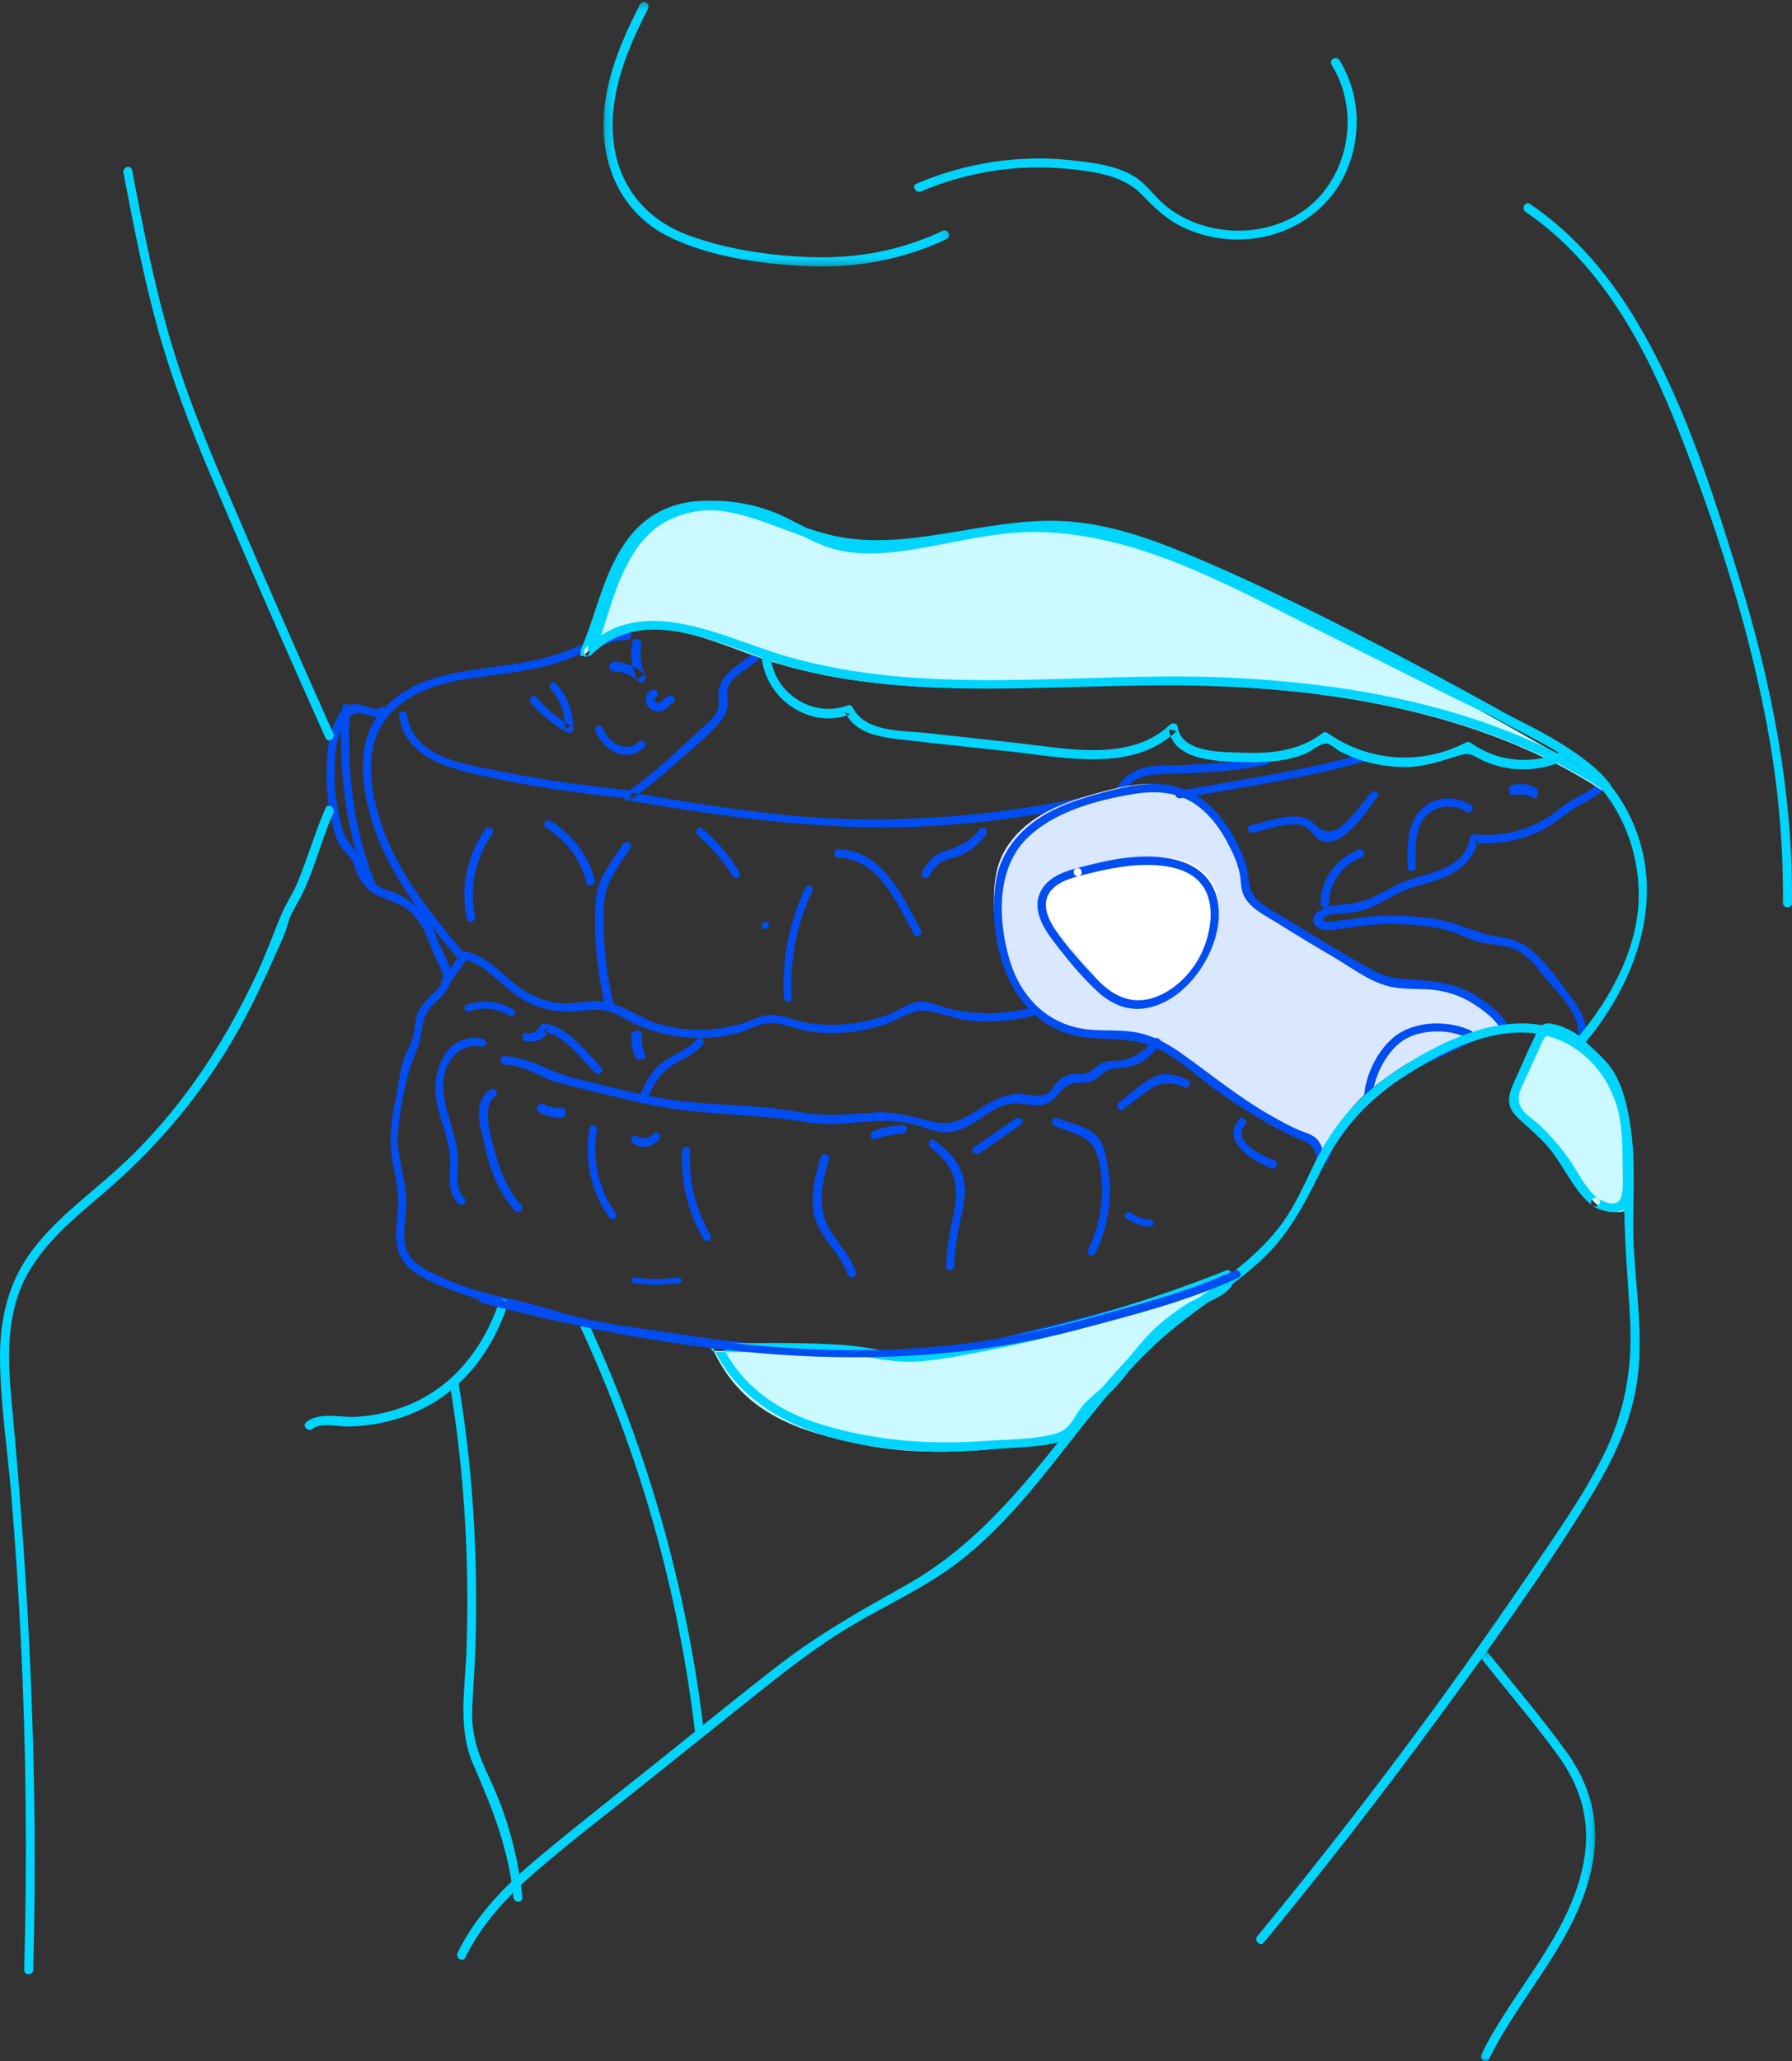 <?xml version="1.0" encoding="UTF-8"?>
<svg width="247px" height="284px" viewBox="0 0 247 284" version="1.1" xmlns="http://www.w3.org/2000/svg" xmlns:xlink="http://www.w3.org/1999/xlink">
    <rect x="0" y="0" width="247" height="284" fill="#333333" stroke="none"/>
    <!-- Generator: Sketch 53.2 (72643) - https://sketchapp.com -->
    <title>Group 139</title>
    <desc>Created with Sketch.</desc>
    <defs>
        <polygon id="path-1" points="0.189 0.26 47.875 0.26 47.875 36.715 0.189 36.715"></polygon>
        <polygon id="path-3" points="0.02 0.394 15.875 0.394 15.875 57 0.02 57"></polygon>
    </defs>
    <g id="projects" stroke="none" stroke-width="1" fill="none" fill-rule="evenodd">
        <g id="project-snooze-2@2x" transform="translate(-305, -24049)">
            <g id="website" transform="translate(-1012, 19844)">
                <g id="sales" transform="translate(15, 3861)">
                    <g id="text" transform="translate(1252, 0)">
                        <g id="Group-139" transform="translate(50, 344)">
                            <path d="M105.5,128 C106.166,128 106.167,127 105.5,127 C104.834,127 104.833,128 105.5,128" id="Fill-1" fill="#004DF1"></path>
                            <path d="M220.029,108.151 C218.888,109.191 217.505,109.671 216.24,110.499 C215.016,111.3 213.949,112.292 212.666,113.009 C209.729,114.65 206.49,115.276 203.175,114.936 C202.955,114.914 202.672,115.129 202.635,115.358 C201.91,119.939 196.623,120.201 193.239,121.598 C191.924,122.14 190.718,122.897 189.444,123.526 C187.493,124.489 185.867,124.488 183.805,124.759 C182.779,124.894 180.451,125.724 181.118,127.241 C181.702,128.569 184.153,128.04 185.157,127.902 C187.701,127.551 190.06,127.22 192.659,127.31 C194.789,127.383 196.957,127.569 199.039,128.051 C200.588,128.41 201.951,129.147 203.447,129.651 C205.333,130.286 207.416,130.033 209.206,130.99 C210.661,131.768 211.704,133.077 212.709,134.365 C214.568,136.748 218.243,139.872 217.436,143.285 C217.266,144.003 218.344,144.309 218.514,143.59 C219.104,141.095 217.754,138.929 216.309,137.027 C214.694,134.9 212.923,132.296 210.802,130.684 C209.635,129.796 208.416,129.353 206.986,129.136 C204.906,128.821 203.323,128.272 201.367,127.55 C198.164,126.368 194.548,126.132 191.173,126.136 C188.789,126.138 186.618,126.64 184.27,126.862 C184.006,126.888 182.688,127.105 182.509,126.879 C181.784,125.964 184.706,125.856 184.607,125.861 C186.118,125.778 187.354,125.682 188.78,125.093 C190.257,124.484 191.6,123.593 193.048,122.924 C194.906,122.067 196.924,121.727 198.818,120.978 C201.175,120.046 203.288,118.349 203.714,115.664 C203.534,115.804 203.354,115.945 203.175,116.085 C206.451,116.421 209.678,115.83 212.632,114.322 C214.25,113.495 215.538,112.268 217.067,111.321 C218.35,110.529 219.686,109.996 220.82,108.964 C221.359,108.473 220.567,107.662 220.029,108.151" id="Fill-3" fill="#004DF1"></path>
                            <path d="M103.776,90.109 C101.888,91.526 98.916,93.038 99.022,95.679 C99.077,97.05 99.211,97.679 98.356,98.766 C97.948,99.285 97.403,99.71 96.921,100.157 C95.853,101.148 94.78,102.134 93.707,103.119 C91.336,105.298 88.934,107.419 86.263,109.214 C85.9,109.458 85.884,110.178 86.398,110.264 C100.128,112.558 113.769,114.594 127.725,113.841 C134.601,113.47 141.456,112.598 148.209,111.226 C149.787,110.905 151.359,110.558 152.925,110.183 C154.916,109.707 154.306,109.725 155.48,108.335 C157.055,106.471 159.628,106.68 161.8,106.606 C166.021,106.46 170.452,106.259 174.594,105.37 C175.305,105.218 175.004,104.109 174.295,104.261 C170.497,105.077 166.449,105.238 162.581,105.422 C160.905,105.502 159.174,105.339 157.545,105.818 C156.711,106.063 155.897,106.441 155.227,107.008 C154.506,107.62 154.216,108.465 153.408,108.885 C151.996,109.617 149.865,109.714 148.303,110.036 C146.595,110.387 144.88,110.707 143.161,110.995 C139.507,111.607 135.828,112.068 132.138,112.384 C125.047,112.99 117.917,113.072 110.82,112.507 C102.724,111.861 94.706,110.493 86.698,109.156 C86.743,109.506 86.788,109.856 86.833,110.206 C89.164,108.64 91.307,106.839 93.393,104.95 C95.357,103.171 97.702,101.419 99.352,99.33 C99.869,98.675 100.255,97.979 100.313,97.118 C100.385,96.068 99.955,95.181 100.573,94.221 C101.386,92.958 103.164,91.989 104.346,91.102 C104.924,90.668 104.362,89.67 103.776,90.109" id="Fill-5" fill="#004DF1"></path>
                            <path d="M169.31,175.692 C160.279,178.74 151.039,181.085 141.795,183.381 C133.496,185.442 125.356,187.96 116.793,186.032 C113.222,185.228 109.814,185.479 106.185,185.267 C101.685,185.003 97.221,184.357 92.769,183.675 C88.967,183.093 85.114,182.632 81.345,181.857 C77.674,181.103 74.157,179.756 70.473,178.987 C66.644,178.187 62.809,177.048 59.318,175.248 C58.083,174.611 56.811,173.849 56.194,172.537 C55.309,170.656 55.89,168.451 56.014,166.478 C56.244,162.826 54.512,159.399 54.873,155.768 C55.245,152.029 56.066,147.86 57.536,144.431 C58.209,142.86 58.002,140.955 58.849,139.482 C59.492,138.365 60.694,137.635 61.455,136.604 C63.216,134.218 61.202,131.766 60.288,129.405 C59.143,126.449 57.206,123.977 54.159,122.901 C52.89,122.453 51.791,122.175 50.922,121.033 C50.336,120.262 50.126,119.381 49.732,118.52 C48.958,116.83 47.545,115.843 47.103,113.936 C46.61,111.808 46.14,109.65 46.126,107.455 C46.114,105.485 46.138,102.928 46.818,101.12 C47.202,100.1 47.447,99.191 48.401,98.591 C49.455,97.927 50.049,98.348 51.15,98.64 C51.863,98.83 52.564,98.974 53.088,98.349 C53.553,97.795 52.757,96.989 52.289,97.548 C51.897,98.015 49.75,96.999 49.126,97 C48.04,97.002 47.248,97.557 46.701,98.475 C45.103,101.161 45.042,104.046 45.001,107.1 C44.979,108.816 45.222,110.514 45.568,112.191 C45.9,113.801 46.111,115.528 47.124,116.868 C47.555,117.439 48.151,117.885 48.507,118.517 C48.883,119.185 49.04,120.008 49.388,120.702 C49.983,121.891 50.826,122.805 52.036,123.366 C53.837,124.202 55.528,124.487 56.963,126.015 C58.62,127.782 59.114,129.925 60.065,132.075 C60.46,132.966 61.172,133.949 61.065,134.977 C60.987,135.733 60.063,136.497 59.564,137.003 C58.626,137.952 57.747,138.792 57.383,140.118 C57.124,141.064 57.15,142.065 56.879,143.01 C56.62,143.912 56.112,144.726 55.774,145.596 C55.057,147.445 54.928,149.478 54.525,151.408 C53.809,154.831 53.535,157.632 54.286,161.07 C54.741,163.152 55.006,165.106 54.818,167.238 C54.664,168.993 54.358,170.838 54.978,172.541 C55.861,174.967 58.307,176.085 60.509,177.045 C64.083,178.604 67.771,179.579 71.579,180.366 C75.489,181.174 79.175,182.684 83.124,183.323 C91.482,184.675 100.053,186.408 108.543,186.494 C110.74,186.516 112.871,186.344 115.045,186.778 C116.927,187.156 118.763,187.633 120.677,187.851 C124.597,188.3 128.45,187.667 132.276,186.833 C144.822,184.099 157.431,180.896 169.61,176.785 C170.296,176.553 170.002,175.458 169.31,175.692" id="Fill-7" fill="#004DF1"></path>
                            <path d="M86.461,87.001 C83.391,87.133 80.703,88.732 77.872,89.771 C74.468,91.021 70.855,91.507 67.283,91.989 C61.68,92.745 56.059,93.638 52.261,98.369 C48.536,103.009 50.094,110.401 52.094,115.467 C54.616,121.849 59.044,127.177 63.368,132.377 C63.339,132.149 63.31,131.92 63.28,131.691 C62.471,132.853 61.661,134.016 60.852,135.179 C60.437,135.775 61.405,136.341 61.817,135.75 C62.627,134.587 63.436,133.425 64.246,132.262 C64.397,132.046 64.31,131.758 64.158,131.576 C60.094,126.689 55.932,121.697 53.427,115.766 C51.134,110.34 49.411,102.49 54.177,97.946 C58.468,93.856 64.008,93.607 69.537,92.812 C72.456,92.392 75.39,91.889 78.169,90.863 C80.881,89.862 83.519,88.26 86.461,88.133 C87.178,88.102 87.182,86.969 86.461,87.001" id="Fill-9" fill="#004DF1"></path>
                            <path d="M86.464,108.852 C80.78,108.26 75.129,107.5 69.522,106.365 C64.871,105.424 56.909,104.604 56.126,98.543 C56.033,97.824 54.911,97.814 55.006,98.543 C55.734,104.184 61.419,105.755 66.067,106.795 C72.803,108.304 79.608,109.281 86.464,109.997 C87.181,110.071 87.176,108.927 86.464,108.852" id="Fill-11" fill="#004DF1"></path>
                            <path d="M73.137,96.815 C74.562,98.461 76.245,99.833 78.161,100.926 C78.532,101.138 78.984,100.864 78.996,100.466 C79.067,98.123 78.249,95.959 76.671,94.176 C76.208,93.653 75.426,94.41 75.886,94.93 C77.276,96.5 77.948,98.411 77.886,100.466 C78.164,100.313 78.443,100.159 78.721,100.006 C76.879,98.954 75.292,97.644 73.922,96.062 C73.465,95.534 72.683,96.291 73.137,96.815" id="Fill-13" fill="#004DF1"></path>
                            <path d="M84.617,92.499 C85.857,92.532 86.981,92.972 87.921,93.818 C88.477,94.318 89.244,93.7 88.925,93.014 C88.313,91.699 88.127,90.268 88.385,88.832 C88.534,87.997 87.302,87.639 87.152,88.479 C86.828,90.288 87.05,92.027 87.821,93.684 C88.156,93.416 88.49,93.148 88.825,92.88 C87.627,91.801 86.205,91.215 84.617,91.172 C83.794,91.15 83.795,92.477 84.617,92.499" id="Fill-15" fill="#004DF1"></path>
                            <path d="M89.617,95.142 C88.741,95.824 88.797,97.194 89.786,97.759 C90.227,98.011 90.805,98.07 91.293,97.913 C91.569,97.824 91.803,97.664 92.008,97.471 C92.178,97.312 92.331,97.043 92.572,96.972 C93.324,96.748 93.003,95.635 92.244,95.861 C91.935,95.953 91.697,96.096 91.469,96.312 C91.283,96.489 91.114,96.777 90.838,96.839 C90.19,96.986 90.084,96.271 90.488,95.957 C91.098,95.482 90.223,94.671 89.617,95.142" id="Fill-17" fill="#004DF1"></path>
                            <path d="M82.041,100.666 C83.12,103.395 86.32,105.252 88.824,102.98 C89.353,102.5 88.57,101.717 88.042,102.195 C86.202,103.865 83.872,102.306 83.107,100.371 C82.848,99.715 81.778,100.001 82.041,100.666" id="Fill-19" fill="#004DF1"></path>
                            <path d="M65.492,126.298 C64.654,122.259 65.514,118.263 67.901,114.824 C68.321,114.218 67.292,113.656 66.874,114.258 C64.309,117.953 63.446,122.268 64.345,126.596 C64.491,127.303 65.638,127.004 65.492,126.298" id="Fill-21" fill="#004DF1"></path>
                            <path d="M75.27,114.049 C78.139,115.853 80.06,118.5 80.823,121.605 C80.993,122.297 82.153,122.004 81.983,121.312 C81.149,117.917 79.002,115.061 75.877,113.097 C75.237,112.695 74.635,113.65 75.27,114.049" id="Fill-23" fill="#004DF1"></path>
                            <path d="M85.873,116.27 C84.815,117.911 83.552,119.547 82.776,121.333 C82.09,122.918 82.036,124.627 82.007,126.318 C81.935,130.455 82.445,134.564 83.42,138.592 C83.593,139.307 84.749,139.004 84.576,138.289 C83.686,134.613 83.197,130.881 83.199,127.107 C83.2,125.149 83.188,123.137 84.088,121.332 C84.867,119.771 85.962,118.315 86.908,116.845 C87.312,116.218 86.276,115.645 85.873,116.27" id="Fill-25" fill="#004DF1"></path>
                            <path d="M63.412,132.106 C66.955,132.6 68.962,135.823 71.844,137.593 C74.452,139.195 77.412,139.64 80.411,139.257 C82,139.054 83.245,138.964 84.753,139.645 C85.558,140.009 86.307,140.493 87.102,140.877 C88.584,141.594 90.146,142.14 91.753,142.493 C94.862,143.175 98.11,143.171 101.215,142.467 C102.837,142.098 104.603,140.98 106.26,140.948 C107.959,140.915 109.86,141.88 111.569,142.111 C114.966,142.571 118.46,142.274 121.727,141.229 C123.174,140.766 124.484,139.884 125.905,139.429 C128,138.758 130.802,140.224 132.931,140.513 C136.528,141.003 140.129,140.661 143.601,139.632 C144.301,139.424 144.003,138.323 143.299,138.532 C139.297,139.718 135.105,139.951 131.022,139.016 C129.591,138.687 128.024,137.813 126.525,138.027 C125.098,138.232 123.76,139.287 122.416,139.789 C118.805,141.139 114.831,141.532 111.03,140.884 C109.467,140.617 107.851,139.786 106.26,139.808 C104.863,139.826 103.547,140.627 102.234,141.02 C98.61,142.105 94.708,142.137 91.06,141.146 C88.042,140.326 85.298,137.843 82.1,137.93 C80.072,137.986 78.228,138.479 76.184,138.078 C74.123,137.673 72.344,136.702 70.741,135.37 C68.569,133.564 66.647,131.416 63.714,131.006 C62.998,130.906 62.689,132.005 63.412,132.106" id="Fill-27" fill="#004DF1"></path>
                            <path d="M96.229,115.166 C98.072,116.714 99.673,118.586 100.994,120.732 C101.384,121.366 102.298,120.758 101.903,120.117 C100.472,117.791 98.758,115.792 96.76,114.114 C96.211,113.653 95.685,114.71 96.229,115.166" id="Fill-29" fill="#004DF1"></path>
                            <path d="M181.789,160 C181.92,158.997 182.466,158.106 183.009,157.257 C184.513,154.907 186.118,152.585 188.183,150.723 C189.196,149.81 190.307,149.018 191.415,148.228 C192.215,147.658 193.017,147.087 193.863,146.589 C194.771,146.052 195.726,145.603 196.68,145.154 C197.915,144.572 199.151,143.991 200.387,143.409 C202.493,142.417 204.678,141.406 207,141.368 C206.825,140.449 205.925,139.799 205.286,139.177 C204.43,138.344 203.471,137.623 202.451,137.011 C200.257,135.693 197.662,135.229 195.125,135.11 C192.687,134.996 191.271,135.256 189.125,134.034 C183.979,131.104 178.872,128.135 173.894,124.915 C173.135,124.424 172.366,123.918 171.795,123.212 C170.796,121.976 171.209,120.47 170.764,119.04 C170.297,117.542 169.621,116.064 168.851,114.704 C167.309,111.984 165.099,109.556 162.093,108.547 C158.779,107.434 155.163,108.219 151.788,109.126 C148.922,109.896 146.045,110.763 143.489,112.285 C140.932,113.807 138.694,116.058 137.708,118.892 C137.116,120.595 136.996,122.427 137,124.232 C137.007,127.758 137.483,131.35 138.998,134.525 C140.513,137.699 143.169,140.425 146.502,141.435 C149.036,142.202 151.744,141.948 154.383,142.109 C158.817,142.379 161.863,144.974 165.245,147.624 C169.131,150.669 173.317,153.322 177.718,155.531 C178.513,155.93 180.187,156.334 180.755,157.007 C181.296,157.648 181.431,159.106 181.8,159.904" id="Fill-31" fill="#D9E7FF"></path>
                            <path d="M182.83,160.589 C183.328,158.241 185.229,155.943 186.7,154.117 C188.354,152.065 190.334,150.484 192.47,148.976 C194.617,147.46 196.903,146.366 199.268,145.252 C201.889,144.018 204.489,142.593 207.427,142.424 C207.766,142.405 208.102,142.071 207.971,141.701 C207.315,139.842 205.363,138.434 203.778,137.393 C201.722,136.041 199.392,135.392 196.968,135.141 C194.131,134.847 191.799,135.072 189.186,133.645 C186.367,132.105 183.601,130.437 180.848,128.779 C179.584,128.018 178.326,127.247 177.076,126.463 C175.816,125.673 174.219,124.917 173.179,123.833 C171.926,122.527 172.263,121.004 171.835,119.43 C171.529,118.306 171.019,117.195 170.503,116.158 C168.491,112.111 165.267,108.665 160.634,108.095 C158.047,107.776 155.442,108.312 152.943,108.95 C150.274,109.632 147.584,110.406 145.106,111.644 C141.081,113.655 137.872,117.045 137.236,121.677 C135.932,131.187 139.974,142.425 150.627,143.038 C154.031,143.233 157.111,143.066 160.206,144.788 C162.75,146.204 164.928,148.204 167.267,149.927 C169.943,151.897 172.748,153.684 175.659,155.275 C176.729,155.86 177.799,156.415 178.925,156.879 C179.879,157.273 180.597,157.396 181.139,158.46 C181.447,159.064 181.512,159.851 181.754,160.493 C182.011,161.174 183.101,160.878 182.841,160.189 C182.384,158.974 182.323,157.525 181.234,156.686 C180.654,156.238 179.889,156.053 179.224,155.776 C177.855,155.208 176.553,154.482 175.261,153.751 C170.858,151.261 167.028,148.109 162.923,145.183 C161.328,144.045 159.614,143.052 157.73,142.498 C155.411,141.815 153.007,142.039 150.627,141.894 C144.796,141.541 140.719,137.675 139.102,132.07 C137.567,126.745 137.324,119.756 141.461,115.589 C145.182,111.842 151.143,110.238 156.191,109.403 C159.066,108.927 162.081,109.039 164.591,110.696 C166.797,112.152 168.362,114.381 169.53,116.735 C170.17,118.027 170.752,119.373 170.952,120.815 C171.072,121.688 171.048,122.532 171.429,123.351 C172.278,125.179 174.577,126.235 176.166,127.236 C178.663,128.809 181.193,130.328 183.738,131.817 C186.081,133.188 188.589,135.125 191.229,135.837 C193.706,136.504 196.36,136.03 198.878,136.585 C200.424,136.925 201.878,137.502 203.209,138.38 C204.425,139.182 206.365,140.536 206.884,142.005 C207.065,141.763 207.246,141.522 207.427,141.281 C204.678,141.439 202.271,142.584 199.809,143.743 C196.851,145.134 193.997,146.486 191.325,148.399 C189.116,149.981 187.148,151.685 185.474,153.856 C184.033,155.725 182.246,157.915 181.743,160.285 C181.591,161.003 182.677,161.309 182.83,160.589" id="Fill-33" fill="#004DF1"></path>
                            <path d="M109.108,137.448 C108.836,132.353 109.784,127.412 111.937,122.868 C112.247,122.212 111.332,121.631 111.02,122.289 C108.783,127.01 107.764,132.151 108.046,137.448 C108.085,138.182 109.148,138.186 109.108,137.448" id="Fill-35" fill="#004DF1"></path>
                            <path d="M115.537,118.187 C121.077,118.286 123.571,124.318 125.961,128.713 C126.32,129.373 127.281,128.776 126.92,128.114 C124.301,123.297 121.555,117.107 115.537,117 C114.821,116.987 114.821,118.174 115.537,118.187" id="Fill-37" fill="#004DF1"></path>
                            <path d="M128.068,120.717 C128.697,119.66 129.301,118.86 130.472,118.447 C131.107,118.224 131.762,118.129 132.387,117.86 C133.772,117.262 134.923,116.3 135.863,115.065 C136.32,114.465 135.524,113.6 135.063,114.206 C133.712,115.981 132.168,116.674 130.171,117.276 C128.696,117.721 127.894,118.754 127.091,120.105 C126.699,120.765 127.678,121.375 128.068,120.717" id="Fill-39" fill="#004DF1"></path>
                            <path d="M172.69,114.735 C174.521,114.362 177.602,113.166 179.449,113.714 C180.806,114.115 181.227,115.877 182.715,115.992 C185.633,116.218 188.414,111.657 189.89,109.775 C190.323,109.222 189.366,108.681 188.938,109.227 C187.695,110.813 186.399,112.588 184.823,113.877 C183.801,114.713 182.622,114.718 181.617,113.962 C181.149,113.61 180.92,113.16 180.366,112.89 C178.111,111.789 174.628,113.233 172.396,113.688 C171.702,113.829 171.996,114.877 172.69,114.735" id="Fill-41" fill="#004DF1"></path>
                            <path d="M183.18,124.443 C183.228,121.676 184.955,119.175 187.605,118.154 C188.303,117.885 187.999,116.77 187.291,117.043 C184.141,118.256 182.058,121.122 182,124.443 C181.988,125.185 183.167,125.186 183.18,124.443" id="Fill-43" fill="#004DF1"></path>
                            <path d="M195.12,119.471 C195.099,117.493 194.966,114.91 196.01,113.147 C197.307,110.956 200.096,110.57 202.179,111.854 C202.786,112.228 203.345,111.281 202.739,110.908 C200.671,109.634 198.034,109.649 196.155,111.282 C193.878,113.26 193.981,116.727 194.01,119.471 C194.017,120.175 195.127,120.177 195.12,119.471" id="Fill-45" fill="#004DF1"></path>
                            <path d="M208.647,109.587 C209.579,109.343 210.487,109.487 211.375,109.952 C211.999,110.279 212.269,108.85 211.649,108.525 C210.583,107.967 209.486,107.868 208.372,108.161 C207.72,108.332 207.996,109.758 208.647,109.587" id="Fill-47" fill="#004DF1"></path>
                            <path d="M162.709,109.989 C171.06,108.495 179.433,107.303 187.602,105.053 C188.3,104.861 188.003,103.831 187.301,104.024 C179.132,106.274 170.758,107.466 162.408,108.96 C161.693,109.088 161.996,110.117 162.709,109.989" id="Fill-49" fill="#004DF1"></path>
                            <path d="M96.059,143.181 C94.735,144.696 92.741,145.239 91.179,146.463 C89.574,147.72 88.784,149.551 88.042,151.349 C87.774,151.998 88.87,152.279 89.134,151.637 C89.999,149.544 90.94,147.77 93.018,146.57 C94.395,145.775 95.809,145.15 96.86,143.947 C97.324,143.416 96.527,142.646 96.059,143.181" id="Fill-51" fill="#004DF1"></path>
                            <path d="M87.039,142.488 C86.914,143.562 87.091,144.62 87.558,145.647 C87.841,146.267 89.247,146.002 88.962,145.377 C88.53,144.429 88.38,143.478 88.495,142.488 C88.571,141.836 87.114,141.839 87.039,142.488" id="Fill-53" fill="#004DF1"></path>
                            <path d="M82.831,147.004 C80.601,144.743 78.266,141.399 74.925,141.003 C74.595,140.964 74.386,141.304 74.355,141.587 C73.842,142.24 73.239,142.481 72.546,142.309 C71.816,142.24 71.82,143.408 72.546,143.477 C74.043,143.618 75.31,143.267 75.496,141.587 L74.925,142.171 C77.755,142.506 80.125,145.904 82.024,147.829 C82.546,148.359 83.353,147.534 82.831,147.004" id="Fill-55" fill="#004DF1"></path>
                            <path d="M64.671,139.333 C66.567,138.688 68.53,138.891 70.191,139.912 C70.777,140.271 71.336,139.44 70.755,139.084 C68.887,137.935 66.512,137.682 64.374,138.408 C63.713,138.633 64.001,139.56 64.671,139.333" id="Fill-57" fill="#004DF1"></path>
                            <path d="M66.592,143.14 C61.824,142.096 59.582,147.097 60.064,150.993 C60.431,153.968 61.878,156.736 62.04,159.741 C62.158,161.926 61.42,164.139 63.202,165.839 C63.727,166.342 64.532,165.551 64.006,165.048 C62.422,163.536 63.329,160.913 63.108,158.978 C62.926,157.388 62.429,155.861 61.99,154.328 C61.49,152.58 60.971,150.755 61.117,148.919 C61.325,146.304 63.322,143.57 66.29,144.22 C67.003,144.376 67.307,143.297 66.592,143.14" id="Fill-59" fill="#004DF1"></path>
                            <path d="M69.543,146.681 C71.552,146.769 73.11,147.536 74.884,148.401 C76.341,149.112 77.912,149.428 79.469,149.81 C82.945,150.665 86.416,151.577 89.926,152.278 C97.03,153.698 104.294,153.42 111.43,154.646 C114.566,155.185 117.644,154.613 120.782,154.444 C122.74,154.339 124.6,154.496 126.488,155.073 C127.896,155.504 129.331,156.095 130.828,155.987 C133.693,155.782 135.815,153.145 138.476,152.256 C140.987,151.417 143.483,153.406 145.485,151.2 C146.165,150.452 146.449,149.856 147.397,149.442 C148.366,149.018 149.08,149.247 150.088,149.094 C151.4,148.894 151.859,147.6 153.072,147.316 C154.418,147.001 155.583,147.213 156.902,146.551 C158.131,145.933 159.088,144.988 159.892,143.85 C160.324,143.238 159.346,142.649 158.919,143.253 C157.8,144.838 156.141,145.934 154.244,146.122 C153.262,146.219 152.511,146.05 151.645,146.581 C150.808,147.095 150.322,147.843 149.274,147.953 C148.713,148.012 148.153,147.896 147.589,148 C146.703,148.164 146.105,148.644 145.509,149.321 C145.196,149.677 144.916,150.312 144.52,150.565 C143.405,151.278 142.18,150.861 141.024,150.74 C139.827,150.615 138.663,150.898 137.555,151.364 C134.642,152.59 132.35,155.377 128.983,154.612 C125.974,153.927 123.557,153.083 120.415,153.288 C116.895,153.518 113.723,153.859 110.213,153.213 C103.596,151.992 96.837,152.461 90.225,151.14 C86.458,150.387 82.732,149.403 79,148.483 C75.737,147.679 72.941,145.65 69.543,145.5 C68.818,145.468 68.82,146.648 69.543,146.681" id="Fill-61" fill="#004DF1"></path>
                            <path d="M67.587,150.106 C64.96,151.869 66.265,155.395 66.8,157.853 C67.509,161.118 68.651,164.213 70.982,166.81 C71.485,167.37 72.349,166.568 71.85,166.013 C70.128,164.095 69.112,161.843 68.445,159.45 C67.911,157.534 66.196,152.428 68.206,151.08 C68.838,150.656 68.226,149.678 67.587,150.106" id="Fill-63" fill="#004DF1"></path>
                            <path d="M84.894,167.18 C82.534,163.874 81.578,159.837 82.278,155.721 C82.4,154.997 81.374,154.687 81.251,155.415 C80.502,159.822 81.435,164.202 83.975,167.76 C84.387,168.337 85.312,167.766 84.894,167.18" id="Fill-65" fill="#004DF1"></path>
                            <path d="M74.299,153.225 C75.287,153.773 76.338,154.045 77.437,153.994 C78.186,153.959 78.189,152.626 77.437,152.661 C76.546,152.702 75.693,152.52 74.887,152.073 C74.215,151.701 73.622,152.85 74.299,153.225" id="Fill-67" fill="#004DF1"></path>
                            <path d="M87.251,157.532 C88.41,158.315 89.901,158.098 90.848,157.012 C91.321,156.469 90.581,155.633 90.107,156.176 C89.482,156.893 88.544,157.027 87.78,156.512 C87.2,156.12 86.672,157.142 87.251,157.532" id="Fill-69" fill="#004DF1"></path>
                            <path d="M94.03,158.548 C93.807,162.877 94.816,167.033 96.978,170.731 C97.343,171.354 98.283,170.783 97.917,170.157 C95.846,166.615 94.904,162.692 95.117,158.548 C95.155,157.816 94.068,157.818 94.03,158.548" id="Fill-71" fill="#004DF1"></path>
                            <path d="M113.115,159.401 C112.28,162.288 111.409,165.474 112.538,168.406 C113.549,171.033 115.961,172.902 116.815,175.603 C117.035,176.3 118.193,176.003 117.972,175.302 C117.278,173.106 115.682,171.492 114.465,169.559 C112.487,166.413 113.313,163.018 114.272,159.702 C114.476,158.997 113.319,158.697 113.115,159.401" id="Fill-73" fill="#004DF1"></path>
                            <path d="M131.549,174.443 C131.575,172.096 131.986,169.89 132.487,167.612 C132.802,166.185 133.103,164.722 132.966,163.25 C132.711,160.51 130.887,158.646 128.812,157.107 C128.225,156.672 127.663,157.672 128.245,158.103 C131.224,160.312 132.281,162.855 131.559,166.6 C131.047,169.253 130.456,171.717 130.424,174.443 C130.416,175.185 131.54,175.186 131.549,174.443" id="Fill-75" fill="#004DF1"></path>
                            <path d="M124.451,155.001 C123.057,155.071 121.706,155.338 120.39,155.823 C119.703,156.075 119.999,157.219 120.693,156.963 C121.913,156.513 123.156,156.249 124.451,156.184 C125.181,156.147 125.185,154.964 124.451,155.001" id="Fill-77" fill="#004DF1"></path>
                            <path d="M135.073,158.875 C136.978,157.546 138.883,156.217 140.789,154.888 C141.404,154.458 140.537,153.7 139.927,154.125 C138.022,155.454 136.117,156.783 134.211,158.112 C133.595,158.541 134.463,159.3 135.073,158.875" id="Fill-79" fill="#004DF1"></path>
                            <path d="M145.375,155.156 C146.829,155.727 148.824,156.173 150.025,157.217 C151.353,158.369 151.677,160.772 151.83,162.545 C152.119,165.881 151.457,169.159 149.984,172.125 C149.657,172.786 150.614,173.371 150.943,172.709 C152.73,169.108 153.414,165.055 152.752,161.041 C152.509,159.566 152.178,157.431 151.044,156.376 C149.707,155.132 147.311,154.684 145.67,154.04 C145.001,153.777 144.712,154.895 145.375,155.156" id="Fill-81" fill="#004DF1"></path>
                            <path d="M155.181,167.818 C156.124,168.535 157.231,168.936 158.471,168.999 C159.178,169.035 159.175,168.055 158.471,168.019 C157.538,167.971 156.671,167.665 155.96,167.124 C155.425,166.717 154.642,167.407 155.181,167.818" id="Fill-83" fill="#004DF1"></path>
                            <path d="M154.801,152.89 C156.006,151.969 157.189,150.994 158.429,150.123 C160.069,148.972 161.548,149.104 163.331,149.821 C163.998,150.089 164.287,148.966 163.626,148.7 C162.226,148.138 160.795,147.692 159.332,148.271 C157.481,149.001 155.822,150.679 154.24,151.887 C153.669,152.324 154.223,153.332 154.801,152.89" id="Fill-85" fill="#004DF1"></path>
                            <path d="M87.429,176.777 C89.479,177.078 91.524,177.074 93.572,176.767 C94.321,176.654 94.004,175.899 93.255,176.011 C91.415,176.288 89.588,176.292 87.746,176.022 C86.997,175.912 86.677,176.667 87.429,176.777" id="Fill-87" fill="#004DF1"></path>
                            <path d="M170.804,154.185 C168.064,157.327 173.022,160.132 175.317,160.965 C176,161.212 176.294,160.079 175.615,159.833 C174.203,159.321 169.657,157.239 171.597,155.015 C172.083,154.458 171.292,153.626 170.804,154.185" id="Fill-89" fill="#004DF1"></path>
                            <path d="M149.021,119.561 L149.021,119.561 C147.106,120.072 145.006,120.912 144.265,122.755 C143.325,125.093 145.065,127.581 146.698,129.499 C147.82,130.816 148.942,132.133 150.063,133.45 C151.64,135.303 153.377,137.256 155.738,137.831 C157.743,138.318 159.88,137.7 161.656,136.65 C165.777,134.212 168.323,129.329 167.967,124.547 C167.905,123.725 167.762,122.898 167.413,122.151 C164.47,115.854 153.954,118.243 149.021,119.561" id="Fill-91" fill="#FFFFFF"></path>
                            <path d="M148.392,119.617 C146.496,120.122 144.38,120.951 143.443,122.809 C142.311,125.054 143.55,127.454 144.91,129.276 C146.788,131.791 148.945,134.453 151.253,136.586 C153.123,138.315 155.328,139.318 157.909,138.909 C166.73,137.51 173.175,121.446 162.236,118.51 C157.754,117.307 152.765,118.46 148.392,119.617 C147.689,119.803 147.987,120.894 148.692,120.708 C152.363,119.736 156.258,118.86 160.076,119.264 C162.055,119.474 164.136,120.099 165.473,121.664 C167.415,123.937 167.045,127.509 166.101,130.132 C165.064,133.013 162.966,135.573 160.213,136.96 C156.73,138.715 153.725,137.614 151.19,134.918 C149.192,132.793 147.055,130.487 145.426,128.069 C144.298,126.395 143.412,124.126 145.087,122.444 C146.035,121.493 147.425,121.046 148.692,120.708 C149.395,120.52 149.097,119.429 148.392,119.617" id="Fill-93" fill="#004DF1"></path>
                            <path d="M202.705,141.97 C199.869,140.686 196.103,140.625 193.313,142.1 C190.185,143.753 188.055,148.124 188,151.465 C187.988,152.178 189.131,152.178 189.142,151.465 C189.19,148.58 191.159,144.489 193.889,143.056 C196.296,141.793 199.681,141.818 202.128,142.926 C202.79,143.226 203.371,142.271 202.705,141.97" id="Fill-95" fill="#004DF1"></path>
                            <path d="M47.155,97.55 C46.554,105.791 47.678,115.143 50.993,122.703 C51.287,123.373 52.237,122.792 51.945,122.125 C48.706,114.738 47.671,105.593 48.257,97.55 C48.311,96.815 47.208,96.818 47.155,97.55" id="Fill-97" fill="#004DF1"></path>
                            <path d="M80.506,90.278 C83.51,87.057 88.34,86.246 92.665,86.881 C96.99,87.517 101.031,89.375 105.178,90.774 C123.324,96.897 143.023,94.169 162.145,94.355 C182.136,94.549 203.95,97.808 221,109 C218.996,106.344 215.992,104.656 213.17,103.042 C198.08,94.416 182.867,86.249 167.011,79.133 C160.223,76.087 153.186,73.157 145.772,72.821 C135.345,72.347 124.903,77.047 114.672,74.945 C110.602,74.109 106.818,72.231 102.836,71.035 C98.853,69.839 94.379,69.381 90.687,71.311 C87.408,73.026 85.25,76.37 83.816,79.818 C82.381,83.265 81.521,86.942 80,90.352" id="Fill-99" fill="#CCF9FF"></path>
                            <path d="M81.539,90.195 C89.041,82.685 100.285,89.424 108.488,91.748 C117.585,94.326 127.099,94.89 136.505,94.873 C146.344,94.855 156.175,94.221 166.016,94.491 C174.944,94.735 183.881,95.607 192.62,97.509 C202.669,99.696 212.415,103.284 221.1,108.894 C221.736,109.304 222.268,108.428 221.853,107.91 C218.693,103.971 213.744,101.784 209.451,99.374 C204.424,96.553 199.369,93.783 194.273,91.092 C184.188,85.765 173.943,80.618 163.418,76.232 C158.417,74.148 153.225,72.381 147.809,71.884 C142.497,71.397 137.217,72.344 131.996,73.217 C126.285,74.173 120.403,75.09 114.672,73.755 C109.501,72.551 104.777,69.828 99.472,69.145 C94.481,68.502 89.857,69.98 86.707,74.043 C83.21,78.554 82.288,84.369 80.058,89.508 C79.741,90.24 80.81,90.879 81.13,90.141 C83.096,85.609 84.021,80.573 86.629,76.339 C89.749,71.276 94.812,69.496 100.525,70.571 C105.416,71.491 109.846,73.979 114.7,75.043 C119.299,76.05 124.004,75.693 128.622,75.019 C133.994,74.234 139.34,72.991 144.794,72.999 C150.375,73.008 155.774,74.552 160.941,76.571 C171.066,80.527 180.873,85.52 190.517,90.534 C195.861,93.312 201.157,96.182 206.42,99.112 C211.317,101.839 217.383,104.319 220.975,108.796 C221.226,108.468 221.476,108.14 221.727,107.811 C206.217,97.795 187.573,94.202 169.424,93.362 C149.066,92.42 127.977,96.203 108.087,90.328 C99.549,87.806 88.426,81.536 80.661,89.308 C80.093,89.877 80.97,90.763 81.539,90.195" id="Fill-101" fill="#00D5FF"></path>
                            <path d="M17.013,23.784 C18.403,31.021 19.794,38.271 21.771,45.372 C23.649,52.116 26.141,58.653 28.872,65.085 C34.069,77.327 39.424,89.543 44.869,101.675 C45.198,102.408 46.265,101.772 45.938,101.043 C40.599,89.147 35.376,77.165 30.249,65.175 C27.389,58.488 24.795,51.684 22.861,44.659 C20.94,37.679 19.573,30.56 18.208,23.451 C18.056,22.661 16.862,22.995 17.013,23.784" id="Fill-103" fill="#00D5FF"></path>
                            <path d="M82.237,89.412 C84.017,84.33 85.279,78.074 88.997,74.041 C93.104,69.585 99.828,69.604 105.196,71.361 C108.034,72.29 110.51,73.965 113.266,75.078 C115.971,76.172 118.838,76.403 121.727,76.193 C128.638,75.689 135.286,73.337 142.251,73.301 C155.964,73.231 168.537,80.23 180.469,86.196 L199.36,95.639 C205.213,98.565 211.621,101.126 216.908,105.038 C222.635,109.278 225.836,116.082 225.873,123.187 C225.912,130.439 222.062,137.501 217.499,142.911 C216.986,143.52 217.861,144.407 218.379,143.793 C226.228,134.485 230.356,121.619 223.596,110.493 C220.232,104.956 214.686,101.915 209.069,99.102 C202.048,95.586 195.023,92.08 187.999,88.569 C175.369,82.255 162.349,74.356 148.13,72.451 C140.704,71.456 133.806,73.058 126.533,74.313 C122.772,74.963 118.727,75.52 115.002,74.383 C111.876,73.43 109.177,71.447 106.099,70.354 C100.749,68.454 94.129,68.202 89.467,71.911 C84.484,75.877 83.05,83.334 81.038,89.08 C80.772,89.839 81.973,90.165 82.237,89.412" id="Fill-105" fill="#00D5FF"></path>
                            <g id="Group-109" transform="translate(83, 0)">
                                <mask id="mask-2" fill="white">
                                    <use xlink:href="#path-1"></use>
                                </mask>
                                <g id="Clip-108"></g>
                                <path d="M5.23,0.577 C2.227,6.432 -0.45,12.871 0.324,19.605 C0.986,25.37 4.115,30.172 9.349,32.696 C14.964,35.403 21.818,36.344 27.982,36.657 C34.775,37.002 41.385,35.815 47.552,32.902 C48.281,32.558 47.647,31.47 46.92,31.813 C41.188,34.52 35.028,35.657 28.711,35.428 C23.06,35.222 16.985,34.35 11.668,32.327 C5.784,30.087 2.044,25.305 1.509,18.95 C0.98,12.655 3.505,6.683 6.311,1.214 C6.681,0.494 5.601,-0.145 5.23,0.577" id="Fill-107" fill="#00D5FF" mask="url(#mask-2)"></path>
                            </g>
                            <path d="M126.962,26.368 C133.277,23.688 140.202,22.589 147.055,23.25 C150.63,23.595 154.759,24.115 157.344,26.773 C159.14,28.619 160.788,30.255 163.173,31.364 C171.686,35.322 182.214,31.91 185.755,23.158 C187.712,18.319 187.382,12.763 184.625,8.293 C184.208,7.616 183.122,8.234 183.541,8.915 C186.813,14.22 186.393,21.271 182.595,26.232 C178.46,31.634 170.734,33.102 164.511,30.6 C163.012,29.997 161.609,29.174 160.393,28.119 C159.116,27.012 158.154,25.589 156.77,24.599 C154.288,22.825 150.75,22.432 147.784,22.095 C140.458,21.265 133.081,22.438 126.329,25.304 C125.589,25.618 126.228,26.679 126.962,26.368" id="Fill-110" fill="#00D5FF"></path>
                            <path d="M210.281,29.189 C220.731,36.334 226.848,47.791 231.386,59.343 C236.395,72.096 240.711,85.356 243.342,98.824 C244.989,107.253 245.83,115.803 245.752,124.396 C245.745,125.201 246.988,125.202 246.995,124.396 C247.135,109.096 244.178,94.111 239.695,79.544 C235.871,67.117 231.738,54.131 224.828,43.039 C221.182,37.186 216.605,32.003 210.908,28.109 C210.244,27.655 209.622,28.739 210.281,29.189" id="Fill-112" fill="#00D5FF"></path>
                            <path d="M105.004,90.611 C105.587,96.424 111.774,100.518 117.175,98.416 C116.941,98.318 116.706,98.22 116.47,98.122 C117.832,100.91 120.927,101.488 123.69,101.821 C128.974,102.456 134.273,102.99 139.563,103.575 C146.892,104.385 156.146,106.445 162.155,100.737 C161.807,100.643 161.46,100.549 161.112,100.455 C161.718,105.015 168.354,104.89 171.646,104.994 C174.383,105.08 177.213,104.909 179.794,103.897 C180.697,103.544 181.913,102.393 182.849,102.439 C183.328,102.463 184.289,103.324 184.756,103.561 C185.272,103.824 185.8,104.065 186.338,104.281 C188.729,105.239 191.318,105.709 193.886,105.671 C196.664,105.631 198.912,104.717 201.526,103.972 C202.785,103.613 203.536,104.441 204.742,104.948 C205.809,105.395 206.916,105.698 208.057,105.863 C210.689,106.243 213.244,105.82 215.673,104.749 C216.409,104.424 215.773,103.322 215.043,103.644 C210.932,105.457 206.316,104.906 202.657,102.303 C202.47,102.171 202.217,102.205 202.027,102.303 C195.925,105.488 188.589,104.942 182.961,100.97 C182.797,100.854 182.494,100.843 182.331,100.97 C179.131,103.455 175.215,103.854 171.314,103.702 C168.639,103.598 162.806,103.806 162.316,100.115 C162.248,99.607 161.577,99.543 161.273,99.833 C155.775,105.055 147.087,103.128 140.377,102.386 L127.76,100.992 C124.574,100.64 119.244,100.946 117.548,97.476 C117.435,97.245 117.086,97.088 116.843,97.183 C112.272,98.962 106.76,95.67 106.252,90.611 C106.171,89.801 104.922,89.792 105.004,90.611" id="Fill-114" fill="#00D5FF"></path>
                            <path d="M98.373,186.126 C102.397,194.638 109.773,197.182 118.941,199.035 C125.596,200.38 132.439,200.142 139.15,199.393 C141.516,199.129 145.601,199.317 147.247,197.683 C148.023,196.914 148.491,195.425 149.323,194.535 C150.324,193.465 151.515,192.587 152.542,191.543 C153.797,190.268 154.804,188.772 155.925,187.377 C158.948,183.614 162.838,180.564 167.199,178.537 C168.252,178.049 169.536,176.873 168.765,176 C156.683,180.872 144.097,184.474 131.277,186.728 C128.309,187.25 125.287,187.702 122.292,187.371 C120.715,187.197 119.167,186.809 117.595,186.595 C115.887,186.363 114.16,186.34 112.437,186.316 C107.624,186.251 102.812,186.186 98,186.12" id="Fill-116" fill="#CCF9FF"></path>
                            <path d="M98.436,185.964 C103.425,196.082 115.209,199.131 125.662,199.86 C129.418,200.122 133.191,199.994 136.939,199.668 C139.662,199.431 142.556,199.424 145.236,198.862 C147.69,198.347 148.416,197.14 149.696,195.153 C150.651,193.669 152.219,192.688 153.448,191.449 C154.781,190.106 155.838,188.519 157.04,187.064 C159.477,184.111 162.467,181.63 165.808,179.766 C167.306,178.93 171.033,177.71 169.727,175.315 C169.608,175.096 169.271,174.931 169.024,175.029 C157.92,179.443 146.43,182.832 134.694,185.083 C131.772,185.643 128.807,186.25 125.826,186.353 C122.718,186.461 119.758,185.58 116.683,185.339 C110.701,184.871 104.6,185.101 98.602,185.02 C97.8,185.009 97.799,186.256 98.602,186.267 C104.712,186.349 110.963,186.059 117.049,186.618 C120.016,186.89 122.821,187.703 125.826,187.6 C128.661,187.501 131.479,186.951 134.26,186.43 C146.26,184.184 158.011,180.741 169.355,176.231 C169.121,176.135 168.886,176.04 168.651,175.944 C169.243,177.028 164.357,179.152 163.708,179.562 C162.315,180.443 160.986,181.434 159.742,182.515 C156.971,184.921 155.118,187.986 152.567,190.568 C151.39,191.759 149.919,192.705 148.923,194.065 C147.801,195.594 147.467,196.977 145.434,197.539 C142.44,198.368 138.858,198.285 135.775,198.517 C128.162,199.088 120.619,198.504 113.292,196.277 C107.257,194.443 102.355,191.102 99.512,185.335 C99.157,184.616 98.082,185.246 98.436,185.964" id="Fill-118" fill="#00D5FF"></path>
                            <path d="M80.066,182.958 C88.194,200.514 93.464,219.104 95.771,238.401 C95.866,239.195 97.091,239.204 96.995,238.401 C94.66,218.87 89.349,200.091 81.123,182.323 C80.784,181.592 79.729,182.23 80.066,182.958" id="Fill-120" fill="#00D5FF"></path>
                            <path d="M220.502,166.255 C221.548,166.98 223.54,167.408 224.589,166.427 C225.203,165.853 224.947,164.846 224.947,164.039 C224.948,163.08 224.95,162.121 224.951,161.161 C224.953,159.493 224.954,157.821 224.782,156.161 C224.587,154.275 224.167,152.412 223.533,150.623 C223.21,149.71 222.827,148.809 222.279,148.009 C221.669,147.12 220.871,146.378 220.08,145.644 C219.452,145.062 218.825,144.48 218.197,143.897 C216.807,142.607 215.566,142.413 213.766,142.024 C213.671,142.003 213.568,141.983 213.479,142.023 C213.406,142.056 213.356,142.123 213.309,142.188 C212.513,143.293 212.017,144.719 211.424,145.956 C210.748,147.363 210.106,148.785 209.498,150.223 C209.182,150.97 208.869,151.783 209.057,152.573 C209.267,153.453 210.041,154.067 210.742,154.643 C213.366,156.798 215.627,159.389 217.404,162.275 C218.292,163.718 219.108,165.288 220.502,166.255" id="Fill-122" fill="#CCF9FF"></path>
                            <path d="M219.585,166.184 C221.04,167.051 223.736,167.637 224.714,165.745 C225.237,164.733 224.883,163.112 224.884,162.031 C224.886,160.378 224.917,158.721 224.827,157.069 C224.659,153.986 224.094,150.608 222.552,147.889 C221.768,146.506 220.606,145.454 219.459,144.379 C218.49,143.472 217.574,142.489 216.362,141.908 C215.571,141.529 213.89,140.811 213,141.046 C212.153,141.27 211.804,142.287 211.45,143.015 C210.646,144.668 209.902,146.367 209.164,148.051 C208.661,149.198 207.897,150.52 208.012,151.813 C208.106,152.868 208.707,153.552 209.458,154.247 C210.739,155.433 212.056,156.52 213.22,157.833 C215.475,160.375 216.786,163.974 219.459,166.087 C220.079,166.577 220.963,165.704 220.336,165.209 C218.482,163.744 217.553,161.492 216.204,159.602 C214.994,157.904 213.619,156.324 212.096,154.902 C211.42,154.271 210.495,153.732 209.931,153.001 C208.6,151.276 209.824,149.588 210.547,147.973 C211.052,146.847 211.574,145.729 212.083,144.605 C212.64,143.376 212.839,142.315 214.352,142.539 C216.534,142.862 218.241,144.873 219.739,146.351 C221.614,148.201 222.484,150.515 223.051,153.047 C223.608,155.538 223.646,158.067 223.646,160.607 C223.646,161.628 223.736,162.689 223.653,163.704 C223.602,164.338 223.558,165.354 222.829,165.703 C222.101,166.052 220.807,165.468 220.211,165.112 C219.523,164.702 218.899,165.776 219.585,166.184" id="Fill-124" fill="#00D5FF"></path>
                            <path d="M174.196,267.636 C182.243,257.864 190.028,247.879 197.526,237.679 C205.04,227.457 212.591,217.093 219.217,206.265 C222.168,201.442 224.738,196.258 225.603,190.612 C226.548,184.45 225.555,178.255 225.202,172.089 C224.651,162.492 227.348,150.583 218.467,143.854 C210.062,137.487 198.822,143.031 191.375,148.255 C186.941,151.365 183.707,155.182 181.303,160.038 C180.055,162.559 178.944,165.162 177.412,167.53 C175.873,169.909 173.901,171.946 171.762,173.789 C167.556,177.412 162.773,180.298 158.665,184.044 C154.815,187.553 151.491,191.587 148.263,195.663 C141.342,204.402 134.719,212.879 124.828,218.424 C118.899,221.75 113.124,224.969 107.709,229.12 C102.179,233.36 96.791,237.793 91.351,242.147 C85.838,246.558 80.257,250.898 74.822,255.406 C70.16,259.274 65.76,263.536 63.069,269.05 C62.719,269.77 63.794,270.404 64.147,269.681 C66.541,264.772 70.309,260.887 74.417,257.373 C78.862,253.571 83.519,250.004 88.085,246.35 C93.084,242.349 98.083,238.347 103.083,234.348 C107.788,230.584 112.515,226.815 117.724,223.764 C122.513,220.958 127.595,218.661 132.026,215.275 C135.835,212.364 139.142,208.873 142.222,205.21 C148.639,197.576 154.209,189.116 162.034,182.795 C166.012,179.583 170.396,176.875 174.117,173.346 C177.937,169.723 180.077,165.322 182.38,160.669 C185.028,155.32 188.736,151.374 193.754,148.166 C198.591,145.074 204.17,142.137 210.06,142.253 C214.725,142.345 218.835,144.84 221.249,148.811 C224.073,153.459 224.068,158.875 223.92,164.143 C223.747,170.312 224.453,176.352 224.705,182.502 C224.966,188.89 223.859,194.774 221.007,200.511 C218.1,206.358 214.226,211.73 210.559,217.114 C206.714,222.757 202.785,228.342 198.773,233.867 C190.625,245.087 182.128,256.05 173.314,266.752 C172.807,267.368 173.685,268.257 174.196,267.636" id="Fill-126" fill="#00D5FF"></path>
                            <g id="Group-130" transform="translate(204, 227)">
                                <mask id="mask-4" fill="white">
                                    <use xlink:href="#path-3"></use>
                                </mask>
                                <g id="Clip-129"></g>
                                <path d="M0.168,1.497 C3.688,5.917 7.387,10.243 10.717,14.815 C13.934,19.231 15.321,24.051 14.295,29.526 C12.392,39.684 4.584,47.067 0.18,56.046 C-0.173,56.768 0.888,57.405 1.243,56.681 C5.914,47.156 14.349,39.318 15.723,28.316 C16.365,23.177 14.947,18.599 11.98,14.459 C8.558,9.683 4.694,5.198 1.038,0.608 C0.538,-0.02 -0.328,0.874 0.168,1.497" id="Fill-128" fill="#00D5FF" mask="url(#mask-4)"></path>
                            </g>
                            <path d="M68.754,179.442 C66.835,185.177 63.195,190.113 57.83,192.863 C55.17,194.226 52.22,194.982 49.258,195.199 C47.047,195.36 44.037,194.433 42.214,195.939 C41.586,196.458 42.478,197.361 43.101,196.847 C44.207,195.933 46.739,196.58 48.109,196.54 C49.483,196.5 50.858,196.354 52.211,196.101 C54.977,195.582 57.668,194.564 60.068,193.056 C64.9,190.02 68.147,185.211 69.963,179.782 C70.225,179 69.014,178.664 68.754,179.442" id="Fill-131" fill="#00D5FF"></path>
                            <path d="M62.01,190.783 C64.013,202.777 64.701,215.037 64.306,227.193 C64.131,232.574 63.016,238.039 65.24,243.121 C67.872,249.139 70.117,254.769 70.775,261.403 C70.853,262.195 72.076,262.203 71.996,261.403 C71.42,255.592 69.865,250.043 67.375,244.788 C65.89,241.653 64.944,238.953 65.087,235.432 C65.208,232.44 65.464,229.458 65.549,226.463 C65.892,214.433 65.17,202.319 63.188,190.451 C63.056,189.661 61.879,189.996 62.01,190.783" id="Fill-133" fill="#00D5FF"></path>
                            <path d="M44.871,111.327 C43.433,114.656 42.412,118.154 41.041,121.509 C40.402,123.072 39.427,124.458 38.774,126.012 C37.674,128.629 36.73,131.3 35.522,133.9 C30.442,144.832 23.835,154.493 14.704,162.381 C10.995,165.585 7.056,168.642 4.155,172.656 C1.027,176.985 -0.057,182.04 0.002,187.326 C0.072,193.603 1.054,199.896 1.571,206.148 C2.116,212.738 2.55,219.338 2.872,225.944 C3.611,241.082 3.755,256.245 3.335,271.396 C3.312,272.202 4.553,272.201 4.575,271.396 C5.301,245.259 4.061,219.26 1.61,193.244 C1.04,187.197 0.773,180.834 3.874,175.376 C6.367,170.99 10.347,167.728 14.123,164.512 C22.889,157.048 29.815,148.346 34.945,137.978 C36.413,135.009 37.772,131.986 39.11,128.956 C39.542,127.975 39.671,126.976 40.139,126.001 C40.659,124.919 41.326,123.915 41.829,122.825 C43.45,119.313 44.409,115.51 45.942,111.959 C46.258,111.228 45.19,110.59 44.871,111.327" id="Fill-135" fill="#00D5FF"></path>
                            <path d="M66.404,179.53 C93.354,186.43 121.468,190.387 148.791,183.133 C156.12,181.188 163.833,179.236 170.708,176.025 C171.368,175.716 170.792,174.752 170.134,175.06 C164.043,177.905 157.254,179.62 150.781,181.43 C143.989,183.329 137.104,184.757 130.071,185.441 C116.535,186.759 102.861,185.7 89.492,183.412 C81.824,182.101 74.236,180.38 66.706,178.452 C65.998,178.27 65.695,179.348 66.404,179.53" id="Fill-137" fill="#004DF1"></path>
                        </g>
                    </g>
                </g>
            </g>
        </g>
    </g>
</svg>